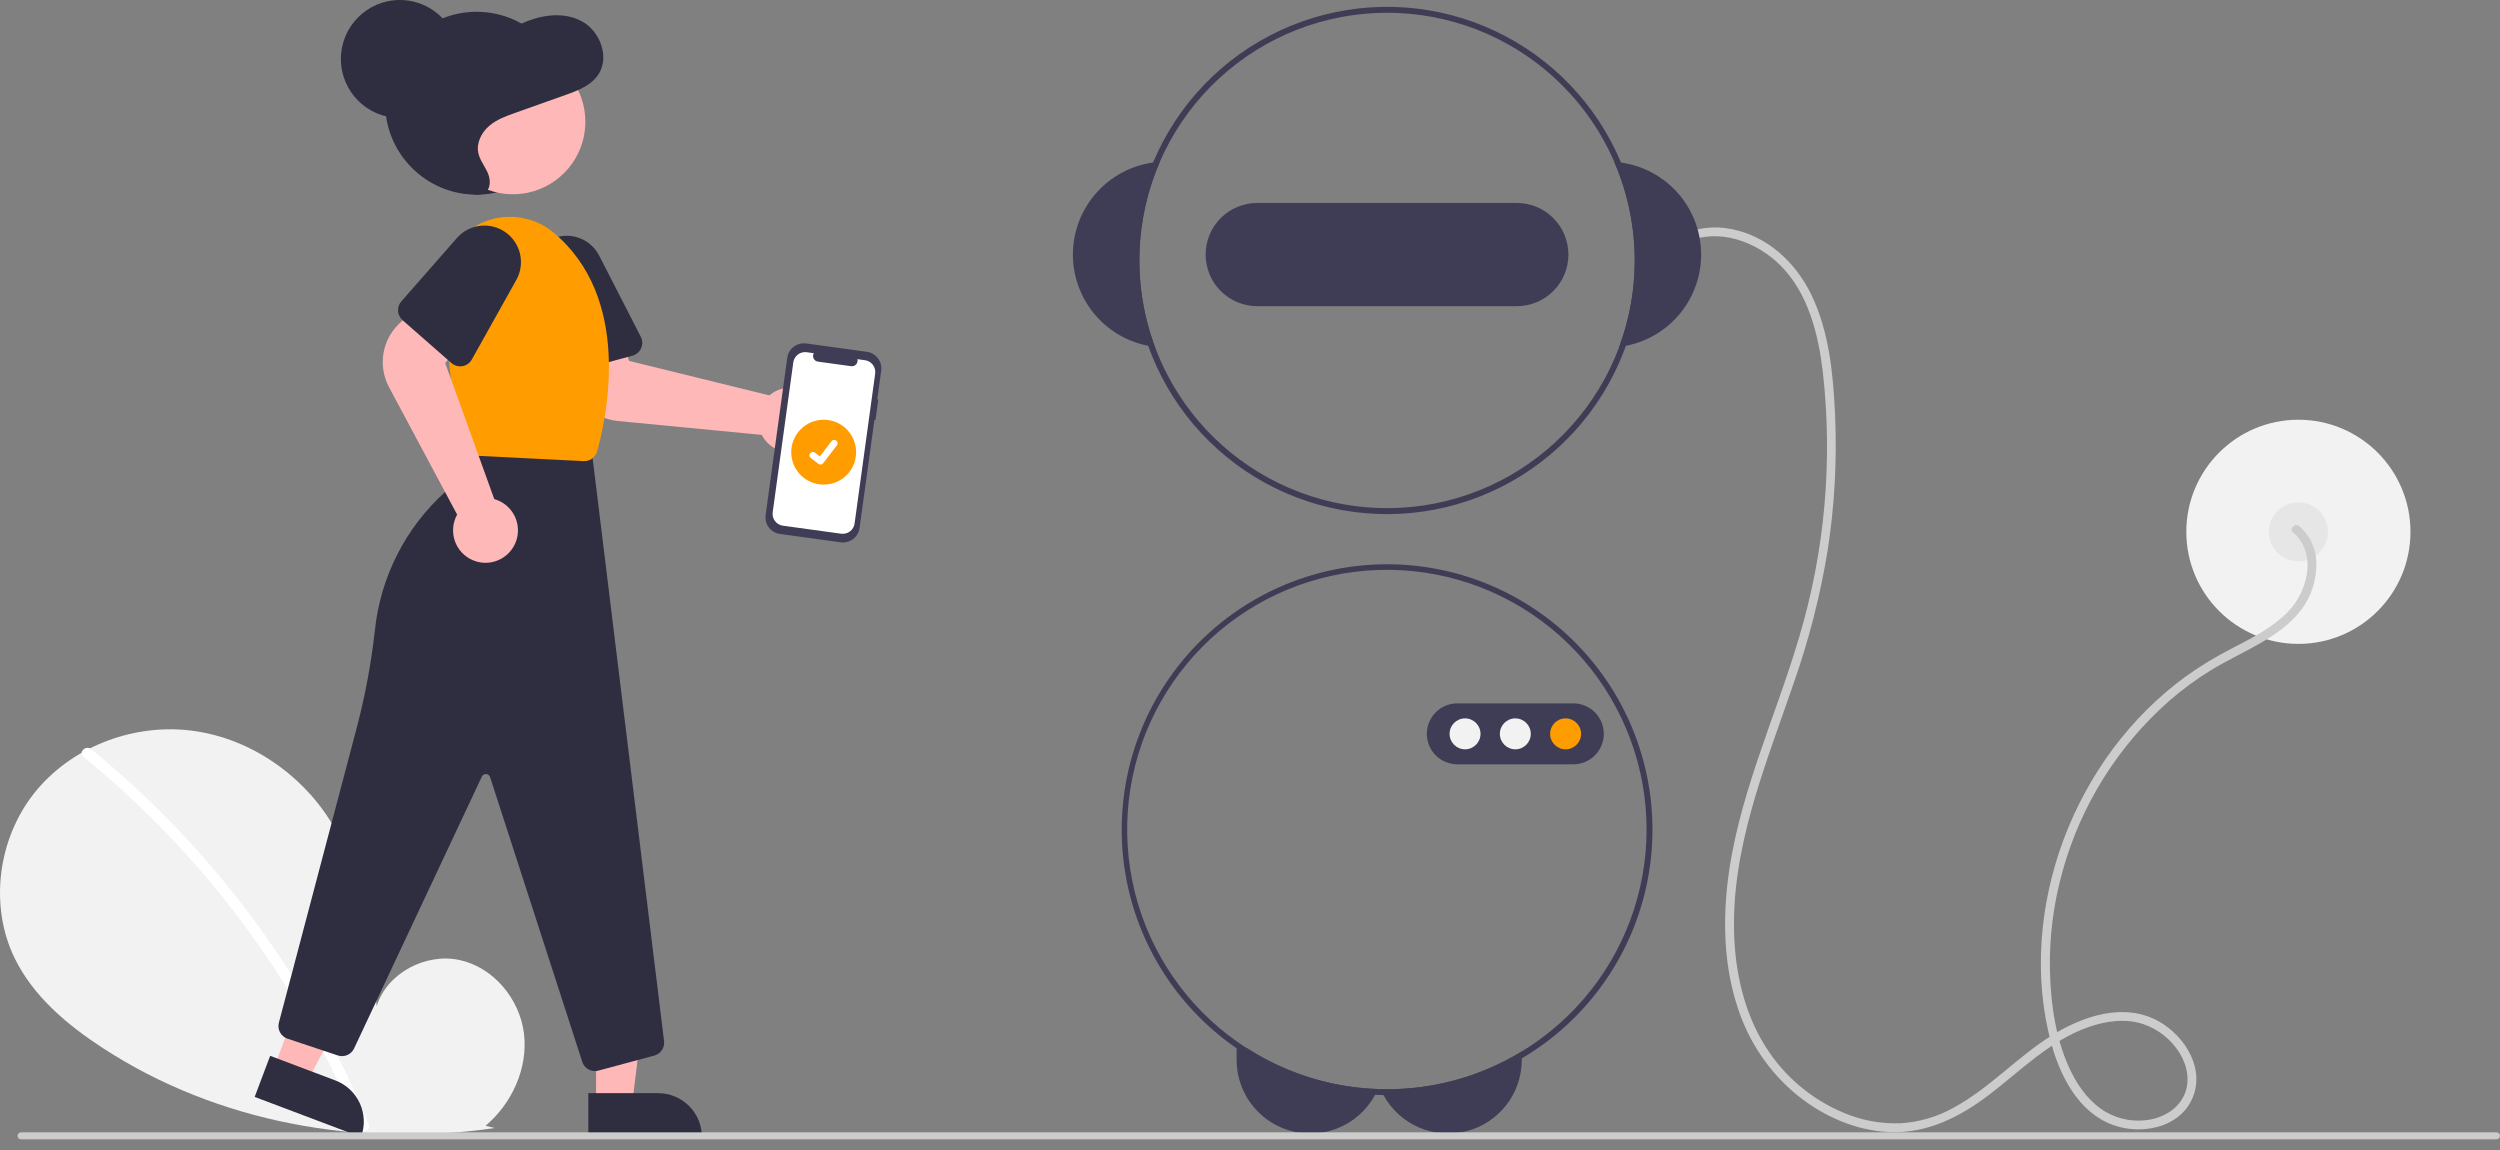 <svg width="150" height="69" viewBox="0 0 150 69" fill="none" xmlns="http://www.w3.org/2000/svg">
<rect x="0" y="0" width="150" height="69" fill="#808080" stroke="none"/>
<g clip-path="url(#clip0_773_410)">
<path d="M137.904 38.633C141.618 38.633 144.628 35.623 144.628 31.909C144.628 28.195 141.618 25.184 137.904 25.184C134.19 25.184 131.179 28.195 131.179 31.909C131.179 35.623 134.19 38.633 137.904 38.633Z" fill="#F2F2F2"/>
<path d="M137.904 33.678C138.881 33.678 139.673 32.886 139.673 31.909C139.673 30.931 138.881 30.139 137.904 30.139C136.926 30.139 136.134 30.931 136.134 31.909C136.134 32.886 136.926 33.678 137.904 33.678Z" fill="#E6E6E6"/>
<path d="M137.58 31.947C138.326 32.555 138.553 33.513 138.414 34.439C138.244 35.454 137.717 36.375 136.929 37.037C136.042 37.825 134.961 38.357 133.918 38.902C132.959 39.391 132.038 39.951 131.162 40.575C127.806 43.014 125.271 46.486 123.82 50.361C122.372 54.23 121.984 58.621 123.084 62.63C123.629 64.614 124.73 66.754 126.782 67.5C128.418 68.095 130.652 67.712 131.484 66.026C132.379 64.215 131.131 62.179 129.523 61.28C127.439 60.115 124.949 60.967 123.074 62.146C121.01 63.445 119.351 65.309 117.196 66.473C116.226 67.013 115.147 67.328 114.038 67.394C113.02 67.434 112.004 67.277 111.046 66.932C109.058 66.207 107.346 64.879 106.151 63.132C104.782 61.142 104.169 58.703 104.058 56.314C103.808 50.969 105.919 45.968 107.614 41.011C108.524 38.429 109.206 35.773 109.652 33.072C110.076 30.358 110.227 27.608 110.103 24.863C109.99 22.436 109.751 19.898 108.68 17.682C107.738 15.733 106.017 14.138 103.841 13.736C102.86 13.543 101.843 13.66 100.931 14.07C100.621 14.211 100.89 14.669 101.199 14.528C103.125 13.65 105.401 14.504 106.824 15.923C108.485 17.579 109.095 20.026 109.366 22.283C109.975 27.632 109.495 33.049 107.956 38.209C106.479 43.226 104.155 48.034 103.619 53.291C103.374 55.689 103.5 58.169 104.267 60.469C104.925 62.518 106.158 64.334 107.82 65.701C109.385 66.966 111.31 67.828 113.336 67.924C115.611 68.032 117.606 67.018 119.371 65.669C121.261 64.224 123 62.441 125.29 61.631C126.334 61.262 127.523 61.089 128.594 61.445C129.514 61.759 130.294 62.386 130.798 63.217C131.263 63.991 131.435 64.959 131.01 65.79C130.611 66.572 129.831 67.024 128.987 67.179C128.094 67.337 127.173 67.18 126.382 66.736C125.457 66.208 124.781 65.322 124.307 64.386C123.362 62.519 123.044 60.296 122.996 58.224C122.954 56.2 123.213 54.181 123.766 52.233C124.865 48.294 127.083 44.757 130.152 42.053C130.925 41.379 131.752 40.77 132.625 40.232C133.577 39.645 134.594 39.176 135.564 38.623C136.519 38.078 137.46 37.427 138.118 36.53C138.679 35.762 138.981 34.836 138.983 33.884C138.993 33.447 138.906 33.013 138.728 32.613C138.551 32.213 138.287 31.857 137.956 31.571C137.693 31.357 137.316 31.73 137.58 31.947V31.947Z" fill="#CCCCCC"/>
<path d="M74.801 62.878C77.153 64.398 79.873 65.25 82.671 65.345C82.621 65.463 82.565 65.579 82.503 65.692C82.177 66.293 81.717 66.811 81.158 67.205C80.496 67.67 79.719 67.945 78.912 68C78.104 68.054 77.297 67.886 76.579 67.513C75.861 67.14 75.259 66.577 74.838 65.886C74.418 65.194 74.196 64.4 74.196 63.591V62.878H74.801Z" fill="#3F3D56"/>
<path d="M91.307 63.087V63.591C91.307 64.573 90.98 65.527 90.378 66.302C89.776 67.078 88.932 67.63 87.981 67.873C87.029 68.115 86.024 68.034 85.124 67.642C84.224 67.249 83.48 66.568 83.011 65.706C82.946 65.59 82.887 65.472 82.835 65.35C82.965 65.354 83.092 65.355 83.221 65.355C86.074 65.359 88.872 64.574 91.307 63.087Z" fill="#3F3D56"/>
<path d="M97.26 9.753C97.127 9.733 96.993 9.721 96.858 9.712C98.386 13.234 98.492 17.211 97.154 20.809C97.288 20.794 97.421 20.772 97.554 20.747C98.85 20.496 100.014 19.794 100.841 18.764C101.667 17.735 102.101 16.445 102.066 15.126C102.031 13.806 101.528 12.542 100.648 11.558C99.768 10.574 98.567 9.934 97.26 9.753Z" fill="#3F3D56"/>
<path d="M69.584 9.712C69.45 9.721 69.315 9.733 69.182 9.753C67.875 9.934 66.674 10.574 65.794 11.558C64.914 12.542 64.412 13.806 64.376 15.126C64.341 16.445 64.775 17.735 65.602 18.764C66.428 19.794 67.593 20.496 68.889 20.747C69.021 20.772 69.154 20.794 69.289 20.809C67.95 17.211 68.056 13.234 69.584 9.712Z" fill="#3F3D56"/>
<path d="M97.26 9.753C95.802 6.27 93.102 3.453 89.683 1.85C86.265 0.247 82.373 -0.028 78.763 1.078C75.153 2.185 72.083 4.593 70.15 7.836C68.216 11.079 67.558 14.925 68.301 18.627C69.045 22.328 71.138 25.621 74.174 27.866C77.21 30.11 80.972 31.147 84.728 30.773C88.486 30.399 91.969 28.642 94.503 25.843C97.037 23.044 98.441 19.403 98.44 15.628C98.439 13.611 98.038 11.614 97.26 9.753ZM97.154 20.809C95.859 24.289 93.309 27.159 90.005 28.852C86.701 30.546 82.883 30.942 79.302 29.962C75.721 28.982 72.636 26.697 70.655 23.557C68.674 20.417 67.94 16.649 68.598 12.995C69.255 9.341 71.257 6.065 74.209 3.813C77.16 1.561 80.848 0.495 84.546 0.825C88.244 1.155 91.685 2.857 94.191 5.597C96.697 8.337 98.086 11.915 98.086 15.628C98.086 17.397 97.77 19.151 97.154 20.809V20.809Z" fill="#3F3D56"/>
<path d="M91.008 12.177H75.435C74.613 12.177 73.826 12.503 73.245 13.084C72.664 13.665 72.338 14.453 72.338 15.274C72.338 16.095 72.664 16.883 73.245 17.464C73.826 18.044 74.613 18.371 75.435 18.371H91.008C91.829 18.371 92.617 18.044 93.198 17.464C93.778 16.883 94.105 16.095 94.105 15.274C94.105 14.453 93.778 13.665 93.198 13.084C92.617 12.503 91.829 12.177 91.008 12.177Z" fill="#3F3D56"/>
<path d="M83.221 33.855C79.061 33.857 75.066 35.487 72.092 38.396C69.118 41.306 67.4 45.263 67.306 49.422C67.212 53.582 68.75 57.613 71.59 60.653C74.43 63.694 78.347 65.502 82.503 65.692C82.671 65.7 82.841 65.706 83.01 65.706C83.081 65.709 83.15 65.709 83.221 65.709C87.445 65.709 91.496 64.031 94.483 61.044C97.47 58.057 99.148 54.006 99.148 49.782C99.148 45.558 97.47 41.507 94.483 38.52C91.496 35.533 87.445 33.855 83.221 33.855ZM91.307 63.087C88.872 64.573 86.074 65.359 83.221 65.355C83.092 65.355 82.965 65.354 82.835 65.35C82.78 65.35 82.726 65.348 82.671 65.345C78.931 65.215 75.363 63.743 72.619 61.2C69.875 58.656 68.138 55.209 67.725 51.49C67.312 47.771 68.252 44.028 70.372 40.944C72.492 37.861 75.65 35.643 79.27 34.697C82.89 33.75 86.73 34.138 90.088 35.789C93.446 37.44 96.097 40.245 97.558 43.69C99.019 47.135 99.191 50.99 98.043 54.552C96.895 58.113 94.504 61.143 91.307 63.087Z" fill="#3F3D56"/>
<path d="M94.4 45.86H87.439C86.954 45.86 86.489 45.667 86.146 45.324C85.803 44.981 85.61 44.516 85.61 44.031C85.61 43.546 85.803 43.081 86.146 42.738C86.489 42.395 86.954 42.202 87.439 42.202H94.4C94.885 42.202 95.35 42.395 95.693 42.738C96.035 43.081 96.228 43.546 96.228 44.031C96.228 44.516 96.035 44.981 95.693 45.324C95.35 45.667 94.885 45.86 94.4 45.86Z" fill="#3F3D56"/>
<path d="M87.903 44.959C88.415 44.959 88.831 44.543 88.831 44.031C88.831 43.518 88.415 43.103 87.903 43.103C87.39 43.103 86.975 43.518 86.975 44.031C86.975 44.543 87.39 44.959 87.903 44.959Z" fill="#F2F2F2"/>
<path d="M90.919 44.959C91.432 44.959 91.847 44.543 91.847 44.031C91.847 43.518 91.432 43.103 90.919 43.103C90.407 43.103 89.991 43.518 89.991 44.031C89.991 44.543 90.407 44.959 90.919 44.959Z" fill="#F2F2F2"/>
<path d="M93.935 44.959C94.448 44.959 94.864 44.543 94.864 44.031C94.864 43.518 94.448 43.103 93.935 43.103C93.423 43.103 93.007 43.518 93.007 44.031C93.007 44.543 93.423 44.959 93.935 44.959Z" fill="#FF9C00"/>
<path d="M29.133 67.547C30.724 66.203 31.691 64.079 31.438 62.011C31.184 59.943 29.614 58.042 27.577 57.602C25.541 57.163 23.219 58.379 22.601 60.368C22.26 56.533 21.868 52.536 19.828 49.27C17.982 46.312 14.784 44.196 11.318 43.817C7.852 43.439 4.202 44.869 2.041 47.605C-0.121 50.34 -0.65 54.318 0.864 57.458C1.979 59.772 4.034 61.494 6.187 62.895C13.055 67.364 21.575 68.874 29.683 67.681L29.133 67.547Z" fill="#F2F2F2"/>
<path d="M5.468 44.948C8.328 47.278 10.952 49.883 13.301 52.727C15.651 55.567 17.72 58.629 19.479 61.869C20.462 63.687 21.345 65.556 22.124 67.47C22.283 67.859 21.651 68.029 21.494 67.644C20.114 64.27 18.406 61.039 16.396 57.998C14.395 54.968 12.105 52.14 9.559 49.552C8.118 48.089 6.598 46.706 5.006 45.41C4.68 45.145 5.145 44.684 5.468 44.948Z" fill="white"/>
<path d="M28.594 11.68C31.623 11.68 34.08 9.224 34.08 6.194C34.08 3.164 31.623 0.708 28.594 0.708C25.564 0.708 23.108 3.164 23.108 6.194C23.108 9.224 25.564 11.68 28.594 11.68Z" fill="#2F2E41"/>
<path d="M49.054 26.282C48.949 26.44 48.821 26.581 48.674 26.701C48.462 26.876 48.216 27.004 47.951 27.076C47.687 27.149 47.41 27.165 47.139 27.123C46.868 27.082 46.608 26.983 46.378 26.834C46.148 26.685 45.951 26.489 45.802 26.259C45.767 26.206 45.736 26.15 45.707 26.093L37.062 25.259C36.38 25.191 35.738 24.904 35.231 24.442C34.725 23.98 34.381 23.367 34.251 22.693L33.76 20.107L37.134 19.582L37.739 21.654L46.168 23.724C46.233 23.667 46.302 23.614 46.375 23.567C46.751 23.323 47.2 23.216 47.645 23.264C48.091 23.313 48.506 23.513 48.821 23.832C49.136 24.151 49.331 24.569 49.373 25.015C49.416 25.462 49.303 25.909 49.054 26.282L49.054 26.282Z" fill="#FFB8B8"/>
<path d="M37.947 21.341L34.178 22.359C33.974 22.414 33.757 22.386 33.574 22.28C33.391 22.175 33.257 22.002 33.201 21.798L31.881 16.912C31.74 16.388 31.797 15.831 32.042 15.347C32.288 14.864 32.703 14.488 33.209 14.293C33.715 14.097 34.275 14.096 34.781 14.289C35.288 14.482 35.705 14.856 35.952 15.339L38.448 20.209C38.502 20.315 38.532 20.431 38.535 20.55C38.538 20.668 38.515 20.786 38.467 20.895C38.419 21.003 38.347 21.099 38.257 21.177C38.167 21.254 38.061 21.31 37.947 21.341Z" fill="#2F2E41"/>
<path d="M35.764 66.209H37.933L38.965 57.84L35.763 57.841L35.764 66.209Z" fill="#FFB8B8"/>
<path d="M42.117 68.223L35.299 68.224L35.298 65.589L39.483 65.589C40.181 65.589 40.851 65.866 41.346 66.36C41.84 66.855 42.117 67.525 42.117 68.223Z" fill="#2F2E41"/>
<path d="M16.426 64.094L18.456 64.861L22.378 57.397L19.382 56.266L16.426 64.094Z" fill="#FFB8B8"/>
<path d="M21.659 68.224L15.28 65.815L16.21 63.35L20.125 64.828C20.779 65.075 21.307 65.572 21.595 66.208C21.883 66.845 21.906 67.57 21.659 68.224L21.659 68.224Z" fill="#2F2E41"/>
<path d="M35.695 64.265C35.527 64.265 35.363 64.212 35.227 64.113C35.091 64.014 34.99 63.874 34.938 63.714L29.405 46.625C29.388 46.575 29.357 46.53 29.315 46.498C29.273 46.465 29.222 46.446 29.169 46.442C29.116 46.439 29.063 46.452 29.017 46.479C28.971 46.506 28.935 46.546 28.912 46.594L21.243 62.911C21.16 63.087 21.015 63.227 20.836 63.304C20.657 63.38 20.456 63.389 20.271 63.328L17.25 62.321C17.059 62.256 16.898 62.121 16.802 61.943C16.706 61.765 16.681 61.557 16.732 61.362L21.43 43.568C21.921 41.684 22.276 39.766 22.492 37.83C22.822 34.642 24.316 31.688 26.689 29.534C27.726 28.585 28.399 27.305 28.595 25.913L28.607 25.824L35.486 26.91L39.844 62.468C39.867 62.658 39.82 62.85 39.713 63.009C39.606 63.168 39.445 63.283 39.261 63.334L35.903 64.237C35.835 64.256 35.765 64.265 35.695 64.265Z" fill="#2F2E41"/>
<path d="M30.773 11.654C33.173 11.654 35.12 9.708 35.12 7.307C35.12 4.907 33.173 2.961 30.773 2.961C28.372 2.961 26.427 4.907 26.427 7.307C26.427 9.708 28.372 11.654 30.773 11.654Z" fill="#FFB8B8"/>
<path d="M35.059 27.668C35.045 27.668 35.032 27.668 35.018 27.667L28.198 27.326C28.008 27.318 27.827 27.241 27.689 27.11C27.551 26.979 27.465 26.802 27.446 26.612L26.514 17.529C26.446 16.864 26.542 16.192 26.793 15.572C27.043 14.952 27.442 14.403 27.954 13.973C28.465 13.542 29.075 13.244 29.728 13.102C30.382 12.961 31.06 12.982 31.704 13.163H31.704C32.237 13.309 32.734 13.565 33.163 13.914C37.96 17.854 36.413 24.992 35.825 27.085C35.779 27.253 35.679 27.401 35.541 27.506C35.402 27.612 35.233 27.669 35.059 27.668Z" fill="#FF9C00"/>
<path d="M29.126 33.768C28.936 33.768 28.747 33.739 28.566 33.684C28.303 33.604 28.061 33.47 27.854 33.29C27.646 33.11 27.48 32.889 27.364 32.64C27.249 32.391 27.187 32.12 27.184 31.846C27.18 31.572 27.235 31.3 27.343 31.048C27.369 30.989 27.397 30.932 27.429 30.877L23.335 23.218C23.014 22.612 22.897 21.918 23.001 21.241C23.105 20.563 23.425 19.937 23.914 19.456L25.795 17.614L28.101 20.132L26.712 21.784L29.657 29.948C29.74 29.971 29.823 29.999 29.902 30.033C30.314 30.211 30.651 30.526 30.858 30.923C31.064 31.321 31.127 31.778 31.036 32.217C30.945 32.656 30.705 33.05 30.357 33.332C30.009 33.615 29.574 33.769 29.126 33.768L29.126 33.768Z" fill="#FFB8B8"/>
<path d="M27.087 21.784L24.152 19.21C23.993 19.07 23.896 18.874 23.882 18.663C23.869 18.452 23.939 18.245 24.078 18.086L27.415 14.28C27.772 13.873 28.268 13.612 28.806 13.548C29.345 13.484 29.888 13.622 30.331 13.935C30.773 14.248 31.085 14.713 31.204 15.242C31.324 15.771 31.244 16.325 30.979 16.798L28.307 21.574C28.249 21.677 28.168 21.767 28.072 21.835C27.975 21.904 27.864 21.95 27.747 21.97C27.63 21.99 27.51 21.983 27.396 21.951C27.282 21.919 27.176 21.862 27.087 21.784V21.784Z" fill="#2F2E41"/>
<path d="M27.976 11.529C28.372 11.67 28.859 11.794 29.171 11.502C29.475 11.217 29.42 10.697 29.24 10.313C29.061 9.93 28.783 9.588 28.697 9.171C28.575 8.573 28.891 7.951 29.343 7.561C29.794 7.171 30.362 6.966 30.917 6.769L33.96 5.687C34.713 5.419 35.524 5.105 35.946 4.4C36.556 3.381 35.998 1.924 34.998 1.329C33.998 0.734 32.734 0.845 31.655 1.263C31.058 1.494 30.49 1.813 29.873 1.976C28.654 2.297 27.269 2.009 26.199 2.696C25.267 3.294 24.834 4.514 24.866 5.656C24.897 6.797 25.318 7.884 25.761 8.928C26.025 9.55 26.306 10.178 26.753 10.672C27.2 11.166 27.846 11.511 28.491 11.421L27.976 11.529Z" fill="#2F2E41"/>
<path d="M23.992 7.079C25.947 7.079 27.532 5.494 27.532 3.539C27.532 1.585 25.947 0 23.992 0C22.038 0 20.453 1.585 20.453 3.539C20.453 5.494 22.038 7.079 23.992 7.079Z" fill="#2F2E41"/>
<path d="M52.698 23.97L52.636 23.962L52.872 22.241C52.908 21.977 52.838 21.709 52.677 21.497C52.516 21.284 52.277 21.144 52.013 21.108L48.368 20.607C48.104 20.571 47.836 20.641 47.623 20.802C47.411 20.963 47.271 21.202 47.235 21.466L45.937 30.905C45.901 31.17 45.971 31.437 46.132 31.65C46.293 31.862 46.532 32.002 46.796 32.038L50.442 32.539C50.706 32.576 50.974 32.505 51.186 32.344C51.398 32.183 51.538 31.945 51.575 31.68L52.467 25.186L52.53 25.195L52.698 23.97Z" fill="#3F3D56"/>
<path d="M51.899 21.613L51.445 21.55C51.459 21.605 51.459 21.661 51.446 21.715C51.432 21.77 51.406 21.82 51.369 21.861C51.332 21.903 51.285 21.935 51.233 21.954C51.18 21.973 51.124 21.98 51.069 21.972L49.077 21.698C49.022 21.691 48.969 21.669 48.924 21.637C48.879 21.604 48.842 21.561 48.818 21.511C48.793 21.46 48.781 21.405 48.783 21.349C48.785 21.294 48.801 21.239 48.829 21.191L48.405 21.133C48.312 21.12 48.217 21.125 48.126 21.149C48.035 21.173 47.949 21.215 47.874 21.271C47.8 21.328 47.737 21.399 47.689 21.48C47.642 21.562 47.611 21.651 47.598 21.744L46.362 30.735C46.336 30.923 46.386 31.114 46.501 31.265C46.615 31.417 46.786 31.516 46.974 31.542L50.468 32.022C50.656 32.048 50.846 31.998 50.998 31.884C51.149 31.769 51.249 31.599 51.275 31.41L52.51 22.42C52.536 22.232 52.486 22.041 52.372 21.89C52.257 21.738 52.087 21.639 51.899 21.613V21.613Z" fill="white"/>
<path d="M49.421 29.077C50.496 29.077 51.367 28.206 51.367 27.131C51.367 26.056 50.496 25.184 49.421 25.184C48.346 25.184 47.474 26.056 47.474 27.131C47.474 28.206 48.346 29.077 49.421 29.077Z" fill="#FF9C00"/>
<path d="M49.228 27.873C49.184 27.873 49.141 27.859 49.106 27.833L49.104 27.831L48.647 27.481C48.625 27.465 48.608 27.445 48.594 27.422C48.581 27.398 48.572 27.373 48.568 27.346C48.565 27.32 48.566 27.293 48.573 27.267C48.58 27.241 48.592 27.217 48.608 27.196C48.625 27.174 48.645 27.157 48.668 27.143C48.691 27.13 48.717 27.121 48.743 27.118C48.77 27.114 48.797 27.116 48.823 27.123C48.849 27.13 48.873 27.142 48.894 27.158L49.19 27.386L49.891 26.472C49.907 26.451 49.927 26.433 49.95 26.42C49.973 26.407 49.999 26.398 50.025 26.395C50.052 26.391 50.078 26.393 50.104 26.4C50.13 26.407 50.154 26.419 50.175 26.435L50.171 26.441L50.175 26.435C50.218 26.468 50.246 26.516 50.253 26.57C50.26 26.623 50.246 26.677 50.213 26.72L49.389 27.794C49.37 27.819 49.346 27.839 49.318 27.852C49.29 27.866 49.259 27.873 49.228 27.873Z" fill="white"/>
<path d="M149.789 68.36H1.263C1.207 68.36 1.153 68.338 1.114 68.298C1.075 68.258 1.052 68.205 1.052 68.149C1.052 68.093 1.075 68.04 1.114 68C1.153 67.961 1.207 67.939 1.263 67.939H149.789C149.845 67.939 149.899 67.961 149.938 68C149.978 68.04 150 68.093 150 68.149C150 68.205 149.978 68.259 149.938 68.298C149.899 68.338 149.845 68.36 149.789 68.36Z" fill="#CCCCCC"/>
</g>
<defs>
<clipPath id="clip0_773_410">
<rect width="150" height="68.36" fill="white"/>
</clipPath>
</defs>
</svg>
